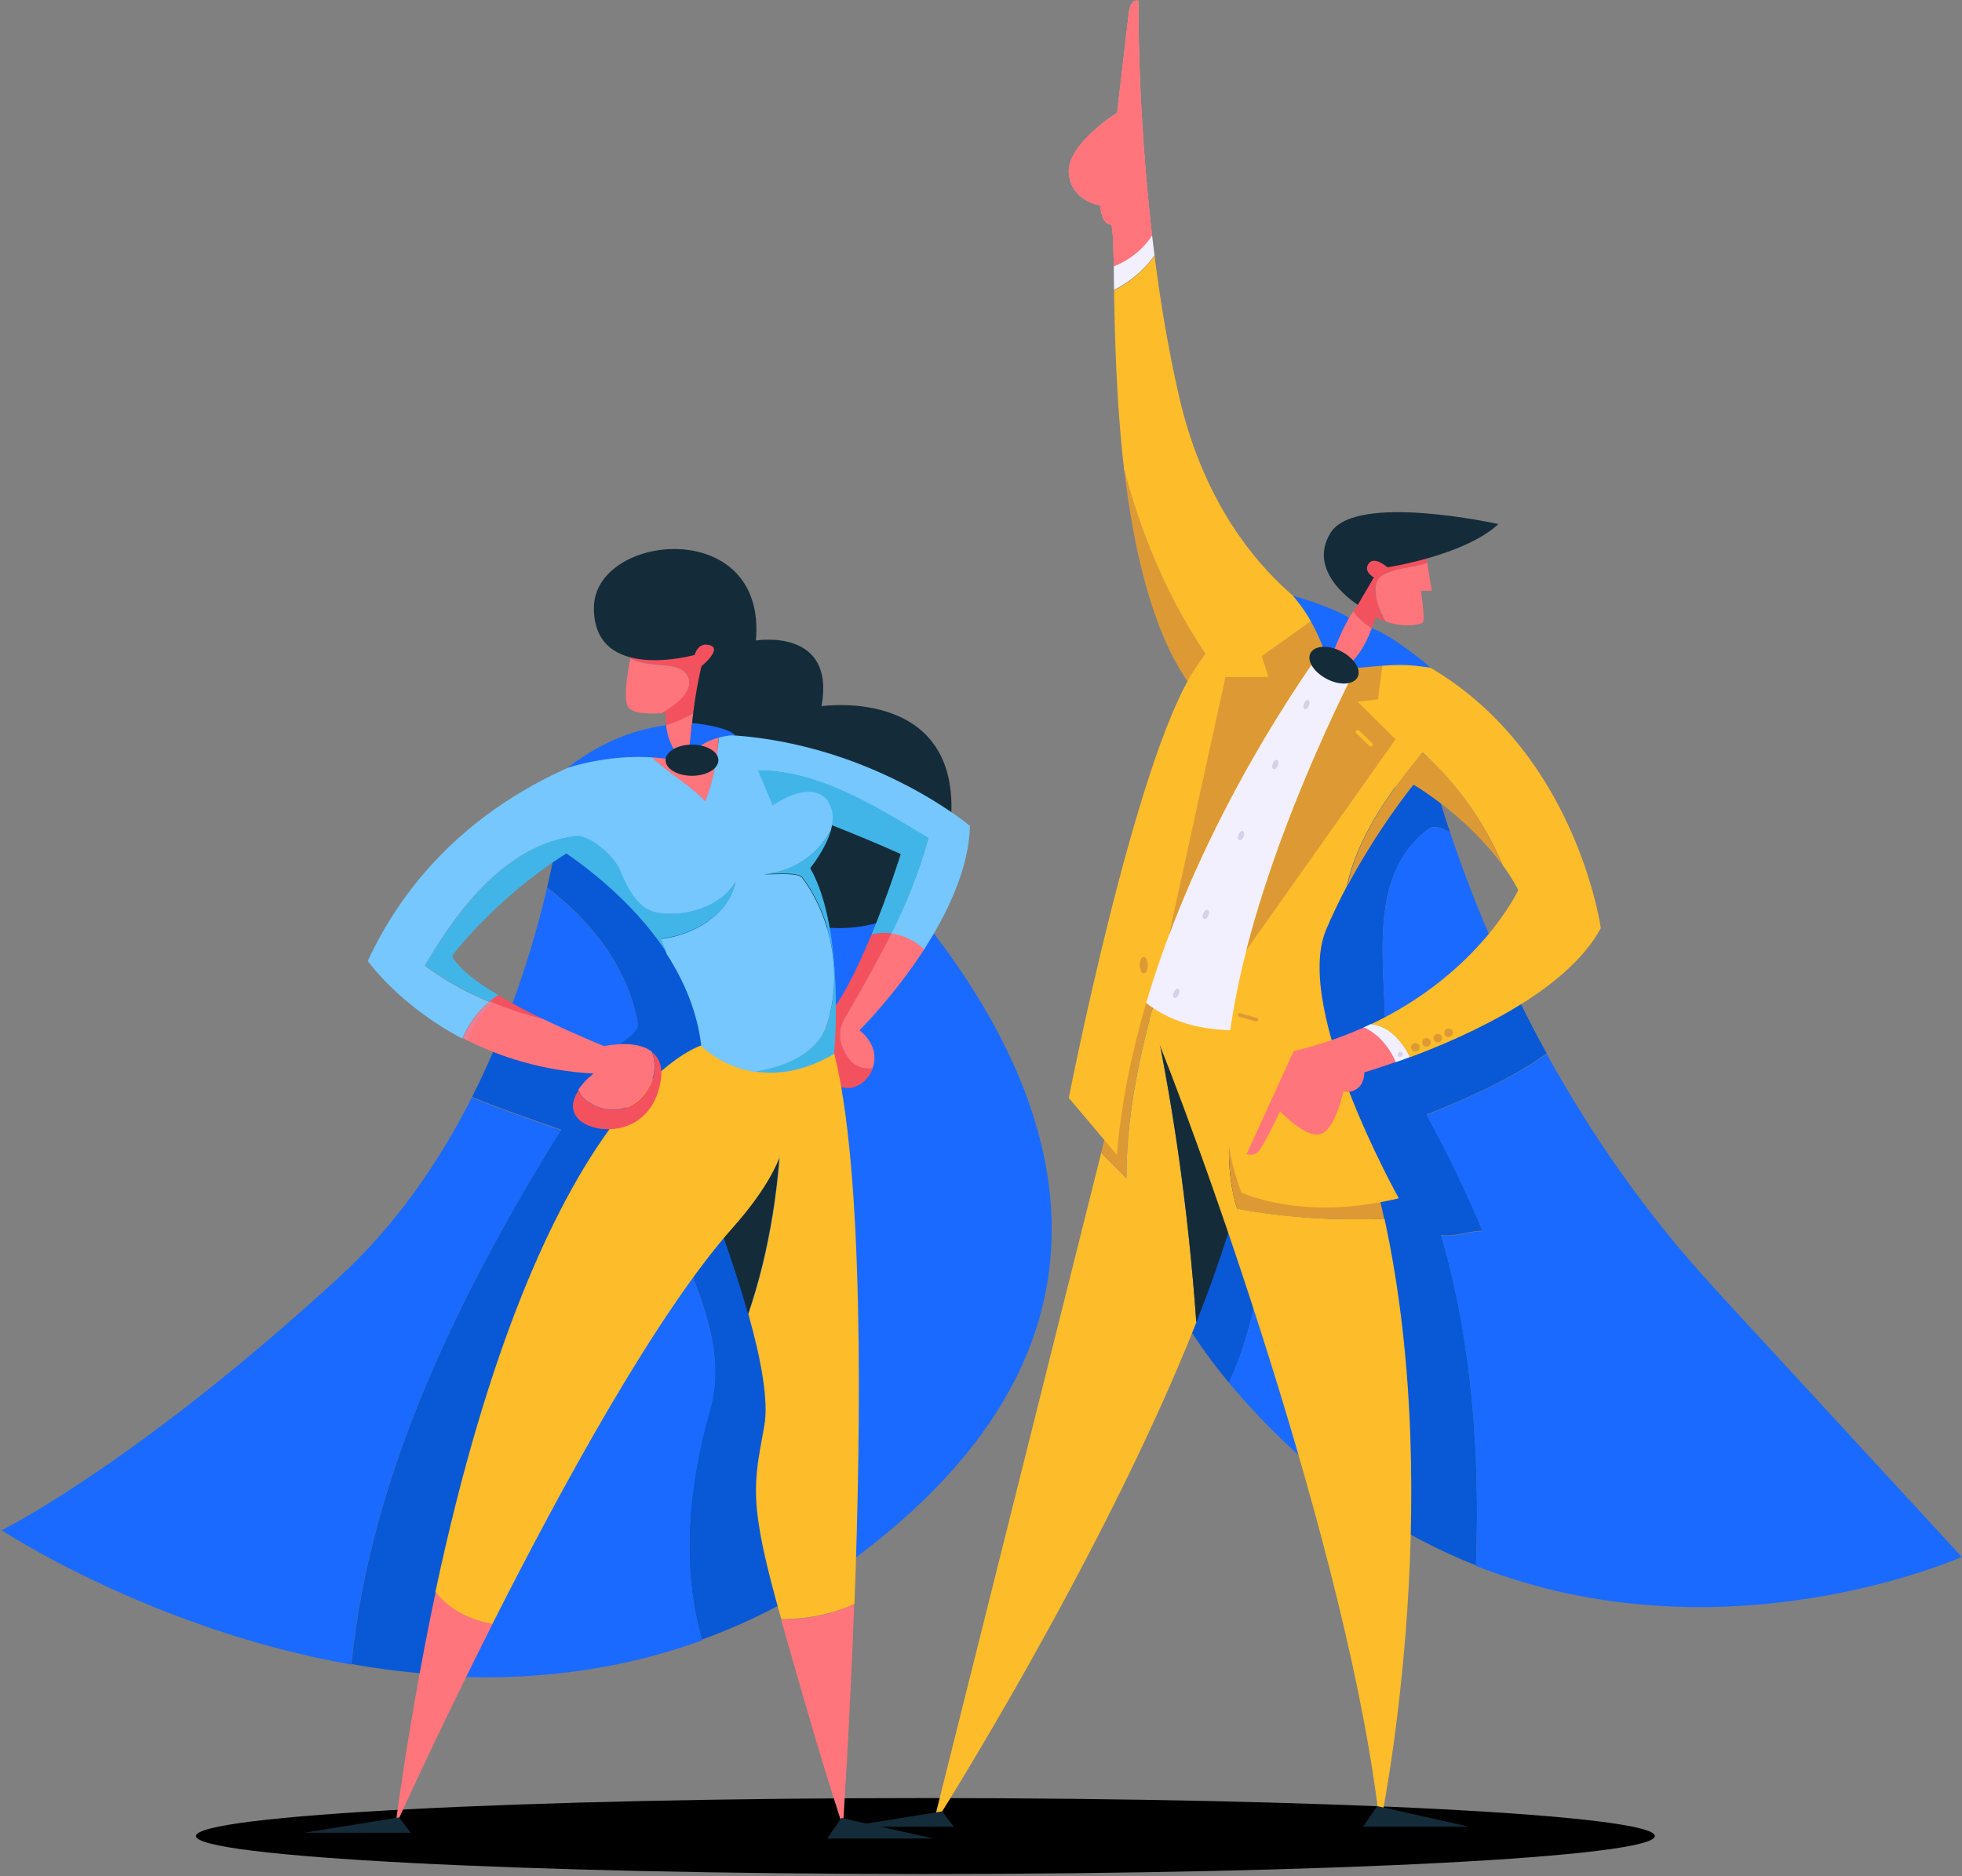 <svg width="780" height="746" viewBox="0 0 780 746" fill="none" xmlns="http://www.w3.org/2000/svg">
<rect x="0" y="0" width="780" height="746" fill="#808080" stroke="none"/>
<g id="Group">
<g id="Layer 3">
<g id="Group_2">
<g id="Vector" style="mix-blend-mode:multiply">
<path d="M367.9 745.2C528.062 745.2 657.9 738.439 657.9 730.1C657.9 721.76 528.062 715 367.9 715C207.737 715 77.9 721.76 77.9 730.1C77.9 738.439 207.737 745.2 367.9 745.2Z" fill="#0000004D"/>
</g>
<g id="Group_3">
<path id="Vector_2" d="M269.2 490.6C276.6 512.9 289 535.1 282.4 559.8C273.6 590.5 270.6 622.4 279 652C297.3 645.4 315.5 636.2 333.3 623.9C328.6 564.5 322.5 504.8 305.5 447.7C293.1 461.7 284.1 478.2 269.2 490.6Z" fill="#0958D6"/>
<path id="Vector_3" d="M292.6 293.8L225.7 305.3C225.7 305.3 225 313.8 222.7 327.8C230.3 330 237.7 332.7 244.6 336.5C269.3 350.5 287.5 371.9 305.6 392.6H303.9C308 399.2 317.1 407.4 315.4 411.6C305.5 435.5 282.4 451.2 267.6 474.3C245.3 508.1 229.7 542.7 214.8 579.8C209.9 590.5 202.4 600.4 198.3 612C195 621.1 191.7 629.3 187.6 637.6C185.1 642.5 182.7 648.3 181 653.3C179.1 657.7 177.4 662.1 176 666.5C209 668.4 244.1 665 279.1 652.3C270.7 622.7 273.6 590.8 282.5 560.1C289.1 535.4 276.7 513.1 269.3 490.9C284.1 478.5 293.2 462.1 305.6 448C322.7 505.1 328.8 564.8 333.4 624.2C343.4 617.3 353.3 609.4 363 600.5C519.6 456 292.7 294 292.7 294L292.6 293.8Z" fill="#1A6AFF"/>
<path id="Vector_4" d="M187.6 436.4C174.7 461.8 157.6 487 134.8 507.9C54 582.1 0.7 608.5 0.7 608.5C0.7 608.5 60.2 647.9 139.6 661.9C147.2 585.9 183.1 513.7 223 449.4C211.3 445.3 199.3 441.3 187.6 436.4Z" fill="#1A6AFF"/>
<path id="Vector_5" d="M233.8 420.5C240.4 419.7 254.4 411.4 253.6 407.3C250 385.8 235.8 366.8 217.5 353C213.6 369.7 207.8 389.4 199.6 409.9C210.8 417.2 223.2 422.3 233.8 420.5Z" fill="#1A6AFF"/>
<path id="Vector_6" d="M303.8 392.5H305.5C287.4 371.9 269.2 350.5 244.5 336.4C237.6 332.6 230.2 330 222.6 327.7C221.4 334.8 219.7 343.4 217.5 352.9C235.8 366.7 250 385.7 253.6 407.2C254.4 411.3 240.4 419.6 233.8 420.4C223.2 422.3 210.8 417.1 199.6 409.8C196.1 418.5 192.1 427.4 187.7 436.2C199.4 441.1 211.4 445.1 223.1 449.2C183.2 513.5 147.3 585.7 139.7 661.7C151.4 663.8 163.6 665.3 176 666C177.5 661.6 179.1 657.2 181 652.8C182.7 647.9 185.1 642.1 187.6 637.1C191.7 628.9 195 620.6 198.3 611.5C202.4 600 209.8 590.1 214.8 579.3C229.6 542.2 245.3 507.6 267.6 473.8C282.4 450.7 305.5 435.1 315.4 411.1C317.1 407 308 398.7 303.9 392.1L303.8 392.5Z" fill="#0958D6"/>
<path id="Vector_7" d="M264.8 288.4C265 294.2 265.5 300.9 266.4 305.1C268.3 313.8 281.6 314.9 281.6 305.1C281.6 295.3 278.9 289.3 277 282.9C273.1 285.1 269.1 286.9 264.8 288.4Z" fill="#FF757B"/>
<path id="Vector_8" d="M274.8 276.6L264.5 277C264.5 277 264.5 282.2 264.8 288.4C269 286.9 273.1 285.2 277 282.9C275.8 279.2 274.9 276.6 274.9 276.6H274.8Z" fill="#F4515E"/>
<path id="Vector_9" d="M272.9 268C269 262.8 258 265.9 250.6 261.8C249.4 267.9 247.7 278.1 249.8 281.3C251.2 283.4 256.9 284.1 263.2 283.6C270.4 279.7 276.7 273.5 272.9 268.1V268Z" fill="#FF757B"/>
<path id="Vector_10" d="M289.2 252.4C283.9 246 273.3 244.4 263.4 246.3C253.6 248.2 251.7 256.9 251.7 256.9C251.7 256.9 251.2 258.9 250.6 261.7C258 265.8 269 262.7 272.9 267.9C276.7 273.3 270.4 279.5 263.2 283.4C270.3 282.9 278.2 280.9 282 278.1C289.2 272.8 294.5 258.8 289.2 252.3V252.4Z" fill="#F4515E"/>
<path id="Vector_11" d="M276.3 260.4C276.3 260.4 236.1 271.8 236.1 241.8C236.1 211.8 305 205 300.5 254.7C300.5 254.7 332.3 249.4 326.6 280.8C326.6 280.8 386.1 272.1 377.4 332.3C368.7 392.5 280.5 368.7 275.6 332.3C270.7 295.9 278.9 264.9 278.9 264.9C278.9 264.9 287.2 258.1 282.3 256.6C277.4 255.1 276.2 260.4 276.2 260.4H276.3Z" fill="#142C39"/>
<path id="Vector_12" d="M310.5 643.9C315.9 662.7 323.7 691.2 335.1 726.5C335.1 726.5 337.8 686.7 339.6 637.9C330.5 642 320.5 644.1 310.5 643.9Z" fill="#FF757B"/>
<path id="Vector_13" d="M173.2 633C167.4 660.6 161.9 691.5 157.1 726.4C157.1 726.4 173.2 690.6 195.9 645.6C187.1 644.1 179 640.1 173.2 632.9V633Z" fill="#FF757B"/>
<path id="Vector_14" d="M338.8 422.5C335 417.9 332 411.9 335.8 405.1C342.4 393.7 348.8 382.5 354.5 371.1C351.9 370.8 349.2 370.9 346.5 371.6C340.3 386.5 332.6 402.2 325.2 408.2C309.7 420.7 331.3 434.7 339.2 432.4C342.7 431.4 345.7 428.5 347 424.8C344.1 425.2 341.3 424.5 338.8 422.5Z" fill="#F4515E"/>
<path id="Vector_15" d="M367.6 377.4C364 373.9 359.4 371.7 354.4 371.1C348.7 382.5 342.3 393.8 335.7 405.1C331.9 411.9 334.9 418 338.7 422.5C341.2 424.5 344 425.2 346.9 424.8C348.6 420.2 347.6 414.4 341.7 409.7C341.7 409.7 355.4 396.1 367.5 377.4H367.6Z" fill="#FF757B"/>
<path id="Vector_16" d="M281.6 475.6C287.1 490.1 293 506.8 297.4 522.5C306.1 496.7 310.1 469.5 310.8 442.2C303.6 455.1 293.2 465.9 281.6 475.5V475.6Z" fill="#142C39"/>
<path id="Vector_17" d="M331.6 419.1C323.6 387.2 266.1 437.3 266.1 437.3C266.1 437.3 273.4 453.8 281.7 475.5C293.2 465.9 303.7 455.1 310.9 442.2C310.2 469.4 306.3 496.7 297.5 522.5C302.6 540.6 305.7 557.3 303.8 567.3C299.7 590 297.2 596.9 310.6 643.8C320.6 643.9 330.7 641.9 339.7 637.8C342.4 565.4 343.4 466.1 331.7 419.1H331.6Z" fill="#FDBC2A"/>
<path id="Vector_18" d="M278.9 415.7C278.9 415.7 215.5 433.6 173.1 633C178.8 640.2 186.9 644.2 195.8 645.7C223.5 590.9 261 522.3 291.3 488.2C346.4 426.1 278.9 415.7 278.9 415.7Z" fill="#FDBC2A"/>
<path id="Vector_19" d="M280.4 318.7C283.8 310 285.3 301 285.8 291.9C280.7 291.7 275.4 291.9 270 292.2C270 292.2 263.9 292.8 254.3 295.3C260.4 304.9 272.7 310.5 280.4 318.7Z" fill="#FF757B"/>
<path id="Vector_20" d="M228.9 332.4C202.4 335.4 182.7 360.4 169 383.9C177 389.9 185.6 394.6 194.6 398.3C195.7 397.4 196.9 396.5 198.1 395.7C189.3 390.5 182 384.9 179.7 380.1C179.7 380.1 200.6 352.1 234.6 333.9C232.4 332.7 230.4 332.1 229 332.3L228.9 332.4Z" fill="#42B5E8"/>
<path id="Vector_21" d="M285.8 292C285.3 301.1 283.8 310.1 280.4 318.8C272.8 310.6 260.4 305 254.3 295.4C227.7 302.2 173.8 322.8 146.2 382.1C146.2 382.1 158.5 399.7 183.8 413C186.1 407.4 189.8 402.3 194.5 398.4C185.5 394.7 176.9 390 168.9 384C182.5 360.5 202.2 335.5 228.8 332.5C230.2 332.3 232.2 332.9 234.4 334.1C250 325.8 268.3 319.5 288.7 319.1C290.9 313.1 293.2 307.3 294.7 306.8C321.2 303.8 346.2 319.7 368.9 333.3C365.4 346.6 360.3 359.1 354.2 371.2C359.1 371.8 363.8 374 367.4 377.5C376.8 362.9 385.2 345.3 385.6 328.4C385.6 328.4 344.9 294.1 285.7 292.1L285.8 292Z" fill="#75C7FE"/>
<path id="Vector_22" d="M294.8 306.6C293.2 307.1 291 312.9 288.8 318.9C293.4 318.8 298 318.9 302.8 319.5C316.8 321 358.1 339.6 358.1 339.6C358.1 339.6 353.3 355.1 346.5 371.6C349.2 370.9 351.8 370.8 354.5 371.1C360.5 358.9 365.6 346.4 369.2 333.2C346.5 319.6 321.5 303.7 295 306.7L294.8 306.6Z" fill="#42B5E8"/>
<path id="Vector_23" d="M198.1 395.7C196.9 396.5 195.7 397.3 194.6 398.3C201.6 401.2 208.8 403.5 216.2 405.4C210.2 402.5 203.8 399.2 198.1 395.7Z" fill="#F4515E"/>
<path id="Vector_24" d="M234.2 438.4C242.5 443.7 252.4 441.4 256.9 433.8C260.3 429.2 261.2 423.4 259.1 418.2C252.7 413.1 240.2 416 240.2 416C240.2 416 229 411.5 216.1 405.3C209.1 403.5 202.3 401.3 195.6 398.6C191.4 402.8 187.7 408.1 185.4 413.5C198.8 420.3 215.6 425.8 236 426.9C236 426.9 232.4 429.6 229.9 433.3C230.7 435.6 232.6 437.3 234.1 438.3L234.2 438.4Z" fill="#FF757B"/>
<path id="Vector_25" d="M259.2 418.3C261.2 423.5 260.4 429.3 257 433.9C252.4 441.5 242.6 443.7 234.3 438.5C232.8 437.5 231 435.8 230.1 433.5C228 436.6 226.7 440.3 229 443.8C233.9 451.4 257.4 453.3 262.3 431.7C263.9 424.8 262.3 420.8 259.2 418.4V418.3Z" fill="#F4515E"/>
<path id="Vector_26" d="M195.8 398.7C195.4 398.5 195 398.4 194.7 398.2C190.1 402.1 186.4 407.2 184 412.8C184.5 413.1 185 413.3 185.6 413.6C187.9 408.2 191.6 402.9 195.8 398.7Z" fill="#ED7E94"/>
<path id="Vector_27" d="M280.4 318.7C283.1 311.7 284.6 304.5 285.4 297.3C278.3 297.3 268.7 297.8 258.4 300.4C264.9 307.1 274.2 312.1 280.4 318.8V318.7Z" fill="#FF757B"/>
<path id="Vector_28" d="M292.6 350.6C286.5 360.4 272.1 365 260.8 362.7C254 361.2 250.2 354.4 247.2 347.5C244.9 339.9 233.6 331.6 229 332.3C225.3 332.7 221.7 333.6 218.2 334.8C228.8 341.4 250.7 356.7 265.2 379.1C264.6 377.1 263.9 375.2 263.1 373.2C275.2 371.7 289.6 364.1 292.7 350.5L292.6 350.6Z" fill="#42B5E8"/>
<path id="Vector_29" d="M329.3 318.7C322.5 309.2 307.2 320.3 307.2 320.3L297.9 298.3C297.9 298.3 293.1 297.4 285.4 297.3C284.7 304.6 283.1 311.7 280.4 318.7C274.2 312 264.9 307.1 258.4 300.3C242.6 304.3 225.1 312.9 211.8 331.2C211.8 331.2 214.2 332.4 218.1 334.9C221.6 333.7 225.1 332.8 228.9 332.4C233.5 331.6 244.8 340 247.1 347.6C250.1 354.4 253.9 361.2 260.7 362.8C272.1 365.1 286.5 360.5 292.5 350.7C289.5 364.3 275.1 371.9 262.9 373.4C263.7 375.4 264.4 377.3 265 379.3C271.9 390 277.2 402.2 278.8 415.9C278.8 415.9 286.7 424.2 300.2 426.3C312.6 424.2 323.9 419 328.1 409.1C334.9 390.9 331.9 366.7 319 349.2C317.5 346.9 309.2 347.7 303.8 347.7C315.7 346.6 325.2 339.8 330.3 330.2C331.4 326.2 331.5 322.1 329.2 318.9L329.3 318.7Z" fill="#75C7FE"/>
<path id="Vector_30" d="M303.9 347.5C309.2 347.5 317.5 346.7 319.1 349C332 366.4 335 390.7 328.2 408.9C324 418.8 312.7 424.1 300.3 426.1C308.7 427.4 319.4 426.3 331.6 419.1C331.6 419.1 336.2 370 322.1 345.2C322.1 345.2 328.2 337.8 330.4 330C325.3 339.6 315.8 346.4 303.9 347.5Z" fill="#42B5E8"/>
<path id="Vector_31" d="M273.2 303.5C273.2 303.5 254.2 296.8 225.6 305.3C236.6 297 249 290.5 264.8 288.4C264.8 288.4 265.4 298.5 273.2 303.5Z" fill="#1A6AFF"/>
<path id="Vector_32" d="M273.2 303.5L275.2 287.5C275.2 287.5 288.4 288.7 292.3 292.3C292.3 292.3 277 292.5 273.2 303.5Z" fill="#1A6AFF"/>
<path id="Vector_33" d="M285.6 302.3C285.6 305.7 280.9 308.5 275.1 308.5C269.3 308.5 264.6 305.7 264.6 302.3C264.6 298.9 269.3 296.1 275.1 296.1C280.9 296.1 285.6 298.9 285.6 302.3Z" fill="#142C39"/>
<path id="Vector_34" d="M334.5 722.9L328.9 731.1H371.1L334.5 722.9Z" fill="#142C39"/>
<path id="Vector_35" d="M158.6 722.7L120.9 728.8H163.3L158.6 722.7Z" fill="#142C39"/>
</g>
<g id="Group_4">
<path id="Vector_36" d="M550.7 410.4C550.7 383.2 543.3 347.7 568 329.6C569.9 328.1 573.1 329 576.5 331.1C572 317.6 568.7 305.9 566.3 296.5C529.3 326.8 505.2 378.2 524.3 423.6C534.2 419.5 550.7 415.4 550.7 410.4Z" fill="#0958D6"/>
<path id="Vector_37" d="M462.4 510.1C469.1 523.4 477.7 536.8 488.6 549.9C501 522.9 503.7 492.1 503.7 462.3C493.9 481.4 477.5 495.2 462.4 510V510.1Z" fill="#0958D6"/>
<path id="Vector_38" d="M599.9 389.4C589.9 368.1 582.3 348.2 576.5 331.1C573.1 329.1 569.9 328.1 568 329.6C543.3 347.7 550.7 383.2 550.7 410.4C550.7 437.6 534.2 419.5 524.3 423.6C505.2 378.3 529.3 326.8 566.3 296.5C562.5 281.5 561.1 272.7 561.1 272.7L512 253.5C512 253.5 398.8 382.7 462.4 510C477.5 495.2 493.9 481.4 503.7 462.3C503.7 492 500.9 522.9 488.6 549.9C489.8 551.3 490.9 552.7 492.2 554.1C508 572.3 524.6 586.9 541.5 598.5C540.8 542.4 537.5 486.6 523.5 431.9C549.9 419.4 577.3 407.9 599.9 389.5V389.4Z" fill="#1A6AFF"/>
<path id="Vector_39" d="M599.9 389.4C577.3 407.8 549.9 419.3 523.5 431.8C537.5 486.5 540.8 542.4 541.5 598.4C556.5 608.6 571.7 616.5 586.8 622.5C588.4 578.2 585.3 533.4 572.9 491.1C578.7 491.9 583.6 489.4 589.4 489.4C582.8 473.7 575.4 458.1 567.1 443.2C583.2 436.8 600.3 429.3 614.9 418.9C609.3 408.8 604.3 398.8 599.8 389.2L599.9 389.4Z" fill="#0958D6"/>
<path id="Vector_40" d="M680.9 511.5C653.2 481.4 631.7 449.5 614.9 419.1C600.3 429.4 583.2 436.9 567.1 443.4C575.3 458.2 582.8 473.9 589.4 489.6C583.6 489.6 578.7 492.1 572.9 491.3C585.2 533.6 588.4 578.4 586.8 622.7C685.3 661.5 779.9 619.1 779.9 619.1L681 511.7L680.9 511.5Z" fill="#1A6AFF"/>
<path id="Vector_41" d="M545.4 249.8C546.9 245.5 548 241.9 548 241.9C548 241.9 548.9 232.1 539.9 240.5C539.9 240.5 539.1 241.5 538 243.1C540.1 245.9 542.6 248.1 545.4 249.8Z" fill="#F4515E"/>
<path id="Vector_42" d="M549.1 229C554 225.9 560.9 225.8 567.4 223.9L566.6 218.8C551.3 203.1 538.2 216.6 538.2 216.6C538.2 216.6 526.5 229 539.8 240.5C543.7 243.9 547.5 245.9 550.8 247.2C546.8 240.7 544.9 232.1 549.1 229.1V229Z" fill="#F4515E"/>
<path id="Vector_43" d="M567.5 223.9C561 225.9 554.1 225.9 549.2 229C545 232 547 240.6 550.9 247.1C558.9 250 564.6 248.1 565.5 247.7C566.8 247.2 564.9 234.9 564.9 234.9H569.2L567.4 223.8L567.5 223.9Z" fill="#FF757B"/>
<path id="Vector_44" d="M551.6 225.6C551.6 225.6 582.3 220.9 595.7 208.4C595.7 208.4 539.3 195.8 529.1 211.7C518.9 227.6 539.8 240.5 539.8 240.5L546.2 229.6C546.2 229.6 541.8 227.3 544.1 224.1C546.4 220.9 551.6 225.6 551.6 225.6Z" fill="#142C39"/>
<path id="Vector_45" d="M441.5 89.2C442.4 89.4 442.6 95.7 442.8 105.9C449 103.5 454.5 99.1 458 93.6C452.1 42.5 452.6 0.3 452.6 0.3C452.6 0.3 449.4 -1.1 448.7 5.6C447.9 12.3 444.1 44.8 444.1 44.8C444.1 44.8 424 57.4 424.9 68.8C425.8 80.2 437.5 81.7 437.5 81.7C437.5 81.7 437.4 88.5 441.4 89.3L441.5 89.2Z" fill="#FF96A9"/>
<path id="Vector_46" d="M441.5 89.2C442.4 89.4 442.6 95.7 442.8 105.9C449 103.5 454.5 99.1 458 93.6C452.1 42.5 452.6 0.3 452.6 0.3C452.6 0.3 449.4 -1.1 448.7 5.6C447.9 12.3 444.1 44.8 444.1 44.8C444.1 44.8 424 57.4 424.9 68.8C425.8 80.2 437.5 81.7 437.5 81.7C437.5 81.7 437.4 88.5 441.4 89.3L441.5 89.2Z" fill="#FF757B"/>
<path id="Vector_47" d="M459 101.6C458.7 98.9 458.3 96.2 458 93.5C454.5 99 448.9 103.4 442.8 105.8C442.8 108.7 442.8 111.9 442.9 115.3C449.3 112 454.9 107.3 459 101.5V101.6Z" fill="#F2F0FF"/>
<path id="Vector_48" d="M554.8 422.4C556.6 421.8 558.6 421.1 560.6 420.3C557.4 413.8 552 407.8 545 407.2C544 407.7 543 408.1 542 408.6C548 411.4 552.2 416.5 554.7 422.4H554.8Z" fill="#F2F0FF"/>
<path id="Vector_49" d="M565.5 299.1C561.9 303.5 558.3 308.1 554.8 312.9C559.3 312.6 561.9 312 561.9 312C561.9 312 583 324.2 597.5 344.3C590.1 327.2 579.6 311.9 565.4 299.2L565.5 299.1Z" fill="#DD9A34"/>
<path id="Vector_50" d="M446.9 186.6C450.6 217.8 457.7 249.7 471.8 270.5C491 298.8 515.2 308.8 533.6 311.9C488.4 285.8 460 237.3 446.9 186.6Z" fill="#DD9A34"/>
<path id="Vector_51" d="M537.5 252.2C537.5 252.2 486 232.1 468.8 157.9C464.5 139.2 461.3 120 459 101.7C454.9 107.4 449.3 112.2 442.9 115.5C443.2 134 443.8 160.1 446.9 186.7C460.1 237.4 488.4 285.8 533.6 312C542.3 313.5 549.8 313.4 554.8 313C558.2 308.3 561.9 303.7 565.5 299.2C579.7 312 590.2 327.2 597.6 344.3C599.8 347.3 601.8 350.5 603.6 353.9C603.6 353.9 588.4 386.8 545 407.3C552 407.9 557.3 413.9 560.6 420.4C584 411.7 623 394 636.4 369.1C636.4 369.1 623.8 276.4 537.4 252.3L537.5 252.2Z" fill="#FDBC2A"/>
<path id="Vector_52" d="M447.8 468.5C447.8 445.5 452.2 423 458.2 400.9C457.6 398.1 457 395.3 456.3 392.5C454.2 394.9 453 396.5 453 396.5L437.8 458.3C440.9 461.8 444.6 464.9 447.8 468.5Z" fill="#DD9A34"/>
<path id="Vector_53" d="M475.6 525.8C472.6 483.9 467 442.1 458.2 401C452.2 423 447.8 445.6 447.8 468.6C444.6 465 440.9 461.9 437.8 458.4L370.7 726.5C370.7 726.5 438.1 620.6 475.6 525.9V525.8Z" fill="#FDBC2A"/>
<path id="Vector_54" d="M456.3 392.5C466.2 436.3 472.4 481 475.6 525.8C487.9 494.8 497.5 462.9 501.6 432.9C515.8 328.1 469.3 377.1 456.3 392.5Z" fill="#142C39"/>
<path id="Vector_55" d="M491.8 480.7C482.8 450.5 494.5 421.3 503.9 392.8C497.7 390.7 490.2 389 482 389.1C472 389.1 465.2 390.6 460.7 392.2C459.4 396.6 458.2 401.1 457 405.6C473.5 444.4 537.1 619.1 548.6 726.4C548.6 726.4 575.4 599.1 550.4 484.6C530.9 485.4 511.2 484.2 491.9 480.6L491.8 480.7Z" fill="#FDBC2A"/>
<path id="Vector_56" d="M491.8 480.7C511.1 484.3 530.8 485.4 550.3 484.7C544.3 457 535.2 428.9 522.1 401.9C522.1 401.9 515 396.6 503.9 392.8C494.6 421.3 482.8 450.5 491.8 480.7Z" fill="#DD9A34"/>
<path id="Vector_57" d="M453 396.6C453 396.6 454.4 399.8 456.9 405.7C458.1 401.2 459.3 396.8 460.6 392.3C454.9 394.4 453 396.6 453 396.6Z" fill="#DD9A34"/>
<path id="Vector_58" d="M447.1 389.1C447.1 389.1 461.2 417.9 512.3 407.4L545 254.5C545 254.5 534.1 250.9 530.3 248.5C526.8 246.3 457 322.1 447.1 389V389.1Z" fill="#F2F0FF"/>
<path id="Vector_59" d="M538 243.1C535.2 247.1 530.4 254.5 529.8 258.6C529 264.3 536.6 268.6 539.8 263.1C541.5 260.2 543.6 254.6 545.3 249.8C542.5 248.1 540 245.9 537.9 243.1H538Z" fill="#FF757B"/>
<path id="Vector_60" d="M532.1 249.5C532.1 249.5 453.2 349.9 444 459.2L424.9 436.6C424.9 436.6 451.1 302.7 474.8 266.4C498.5 230.1 515.2 237.8 515.2 237.8C515.2 237.8 527.5 247 532.1 249.4V249.5Z" fill="#FDBC2A"/>
<path id="Vector_61" d="M562 311.9L563.1 302.1C551.1 317.1 539.5 333.7 535.6 352.4C548 329.1 562.1 311.8 562.1 311.8L562 311.9Z" fill="#DD9A34"/>
<path id="Vector_62" d="M544.9 254.5C544.9 254.5 464.1 401.5 493.6 474.2C493.6 474.2 517.5 485.9 556.1 476.5C556.1 476.5 513.9 401.1 527.2 369.7C529.7 363.8 532.5 358 535.4 352.5C539.4 333.8 550.9 317.2 562.9 302.2L567 264.5C562.1 261.5 551.7 256 544.8 254.5H544.9Z" fill="#FDBC2A"/>
<path id="Vector_63" d="M542.1 408.6C533.8 412.3 524.6 415.5 514.3 418L495.6 458.9C495.6 458.9 498.6 460.3 500.9 457.1C503.2 453.9 508.9 441.9 508.9 441.9C508.9 441.9 518.8 452.5 524.8 451C530.9 449.5 534.1 433.8 534.1 433.8C534.1 433.8 536.2 435.1 539.4 433C542.6 430.9 542.4 426.4 542.4 426.4C542.4 426.4 547.3 425 554.9 422.3C552.3 416.4 548.2 411.3 542.2 408.5L542.1 408.6Z" fill="#FF757B"/>
<path id="Vector_64" d="M524.5 244.6L501.6 260.9L504.3 269.2H487.2L464.7 371.9C491 301.8 532.1 249.5 532.1 249.5C530.3 248.6 527.4 246.6 524.5 244.6Z" fill="#DD9A34"/>
<path id="Vector_65" d="M550.7 256.3C548.7 255.5 546.7 254.9 544.9 254.5C544.9 254.5 511.6 315.1 495.5 377.8L554.8 294L539.7 279L547.8 278.1L550.7 256.2V256.3Z" fill="#DD9A34"/>
<path id="Vector_66" d="M441.5 89.2C442.4 89.4 442.6 95.7 442.8 105.9C449 103.5 454.5 99.1 458 93.6C457.1 86.2 456.4 78.9 455.8 72C455.5 68.2 455.2 64.4 454.9 60.8C452.7 60.6 447.2 60.8 445 68.8C442.2 78.9 437.6 81.7 437.6 81.7C437.6 81.7 437.5 88.5 441.5 89.3V89.2Z" fill="#FF757B"/>
<path id="Vector_67" d="M456.3 383.8C456.3 385.6 455.6 387.1 454.7 387.1C453.8 387.1 453.1 385.6 453.1 383.8C453.1 382 453.8 380.5 454.7 380.5C455.6 380.5 456.3 382 456.3 383.8Z" fill="#DD9A34"/>
<path id="Vector_68" d="M499.5 406.2C499.5 406.2 499.4 406.2 499.3 406.2L492.7 404.3C492.3 404.2 492.1 403.8 492.2 403.4C492.3 403 492.7 402.8 493.1 402.9L499.7 404.8C500.1 404.9 500.3 405.3 500.2 405.7C500.1 406 499.8 406.3 499.5 406.3V406.2Z" fill="#DD9A34"/>
<path id="Vector_69" d="M544.9 296.8C544.7 296.8 544.5 296.8 544.4 296.6L539.2 291.6C538.9 291.3 538.9 290.8 539.2 290.5C539.5 290.2 540 290.2 540.3 290.5L545.5 295.5C545.8 295.8 545.8 296.3 545.5 296.6C545.4 296.8 545.1 296.8 544.9 296.8Z" fill="#FDBC2A"/>
<g id="Group_5">
<path id="Vector_70" d="M564.4 416.5C564.4 417.4 563.7 418.2 562.7 418.2C561.7 418.2 561 417.5 561 416.5C561 415.5 561.7 414.8 562.7 414.8C563.7 414.8 564.4 415.5 564.4 416.5Z" fill="#DD9A34"/>
<path id="Vector_71" d="M557.7 419.3C557.7 419.9 557.3 420.3 556.7 420.3C556.1 420.3 555.7 419.9 555.7 419.3C555.7 418.7 556.1 418.3 556.7 418.3C557.3 418.3 557.7 418.7 557.7 419.3Z" fill="#D4D1E8"/>
<path id="Vector_72" d="M571.6 414.5C572.539 414.5 573.3 413.739 573.3 412.8C573.3 411.861 572.539 411.1 571.6 411.1C570.661 411.1 569.9 411.861 569.9 412.8C569.9 413.739 570.661 414.5 571.6 414.5Z" fill="#DD9A34"/>
<path id="Vector_73" d="M568.8 414.5C568.8 415.4 568.1 416.2 567.1 416.2C566.1 416.2 565.4 415.5 565.4 414.5C565.4 413.5 566.1 412.8 567.1 412.8C568.1 412.8 568.8 413.5 568.8 414.5Z" fill="#DD9A34"/>
<path id="Vector_74" d="M577.6 410.7C577.6 411.6 576.9 412.4 575.9 412.4C574.9 412.4 574.2 411.7 574.2 410.7C574.2 409.7 574.9 409 575.9 409C576.9 409 577.6 409.7 577.6 410.7Z" fill="#DD9A34"/>
</g>
<path id="Vector_75" d="M530.9 266.6C557.9 263.4 559.8 264.4 568.8 265.5C568.8 265.5 554.9 253.4 545.4 249.8C545.4 249.8 539.9 265.8 530.9 266.6Z" fill="#1A6AFF"/>
<path id="Vector_76" d="M514 236.9C514 236.9 529.5 241.2 536.3 245.7C536.3 245.7 528.7 259.4 528.9 265.4C529.1 271.5 527.6 252.5 514 236.9Z" fill="#1A6AFF"/>
<path id="Vector_77" d="M539.7 269.3C538.1 272.3 532.7 272.7 527.5 270C522.3 267.3 519.4 262.7 521 259.7C522.6 256.7 528 256.3 533.2 259C538.4 261.7 541.3 266.3 539.7 269.3Z" fill="#142C39"/>
<g id="Group_6">
<path id="Vector_78" d="M520.4 280.6C520 281.6 519.3 282.2 518.7 282C518.1 281.8 518 280.8 518.4 279.8C518.8 278.8 519.5 278.2 520.1 278.4C520.7 278.6 520.8 279.6 520.4 280.6Z" fill="#D4D1E8"/>
<path id="Vector_79" d="M494.4 332.7C494 333.7 493.3 334.3 492.7 334.1C492.1 333.9 492 332.9 492.4 331.9C492.8 330.9 493.5 330.3 494.1 330.5C494.7 330.7 494.8 331.7 494.4 332.7Z" fill="#D4D1E8"/>
<path id="Vector_80" d="M468.6 395.4C468.2 396.4 467.5 397 466.9 396.8C466.3 396.6 466.2 395.6 466.6 394.6C467 393.6 467.7 393 468.3 393.2C468.9 393.4 469 394.4 468.6 395.4Z" fill="#D4D1E8"/>
<path id="Vector_81" d="M508 304.4C507.6 305.4 506.9 306 506.3 305.8C505.7 305.6 505.6 304.6 506 303.6C506.4 302.6 507.1 302 507.7 302.2C508.3 302.4 508.4 303.4 508 304.4Z" fill="#D4D1E8"/>
<path id="Vector_82" d="M480.4 364C480 365 479.3 365.6 478.7 365.4C478.1 365.2 478 364.2 478.4 363.2C478.8 362.2 479.5 361.6 480.1 361.8C480.7 362 480.8 363 480.4 364Z" fill="#D4D1E8"/>
</g>
<path id="Vector_83" d="M547.5 718.2L541.9 726.4H584.1L547.5 718.2Z" fill="#142C39"/>
<path id="Vector_84" d="M374.5 720.3L336.8 726.4H379.2L374.5 720.3Z" fill="#142C39"/>
</g>
</g>
</g>
</g>
</svg>
